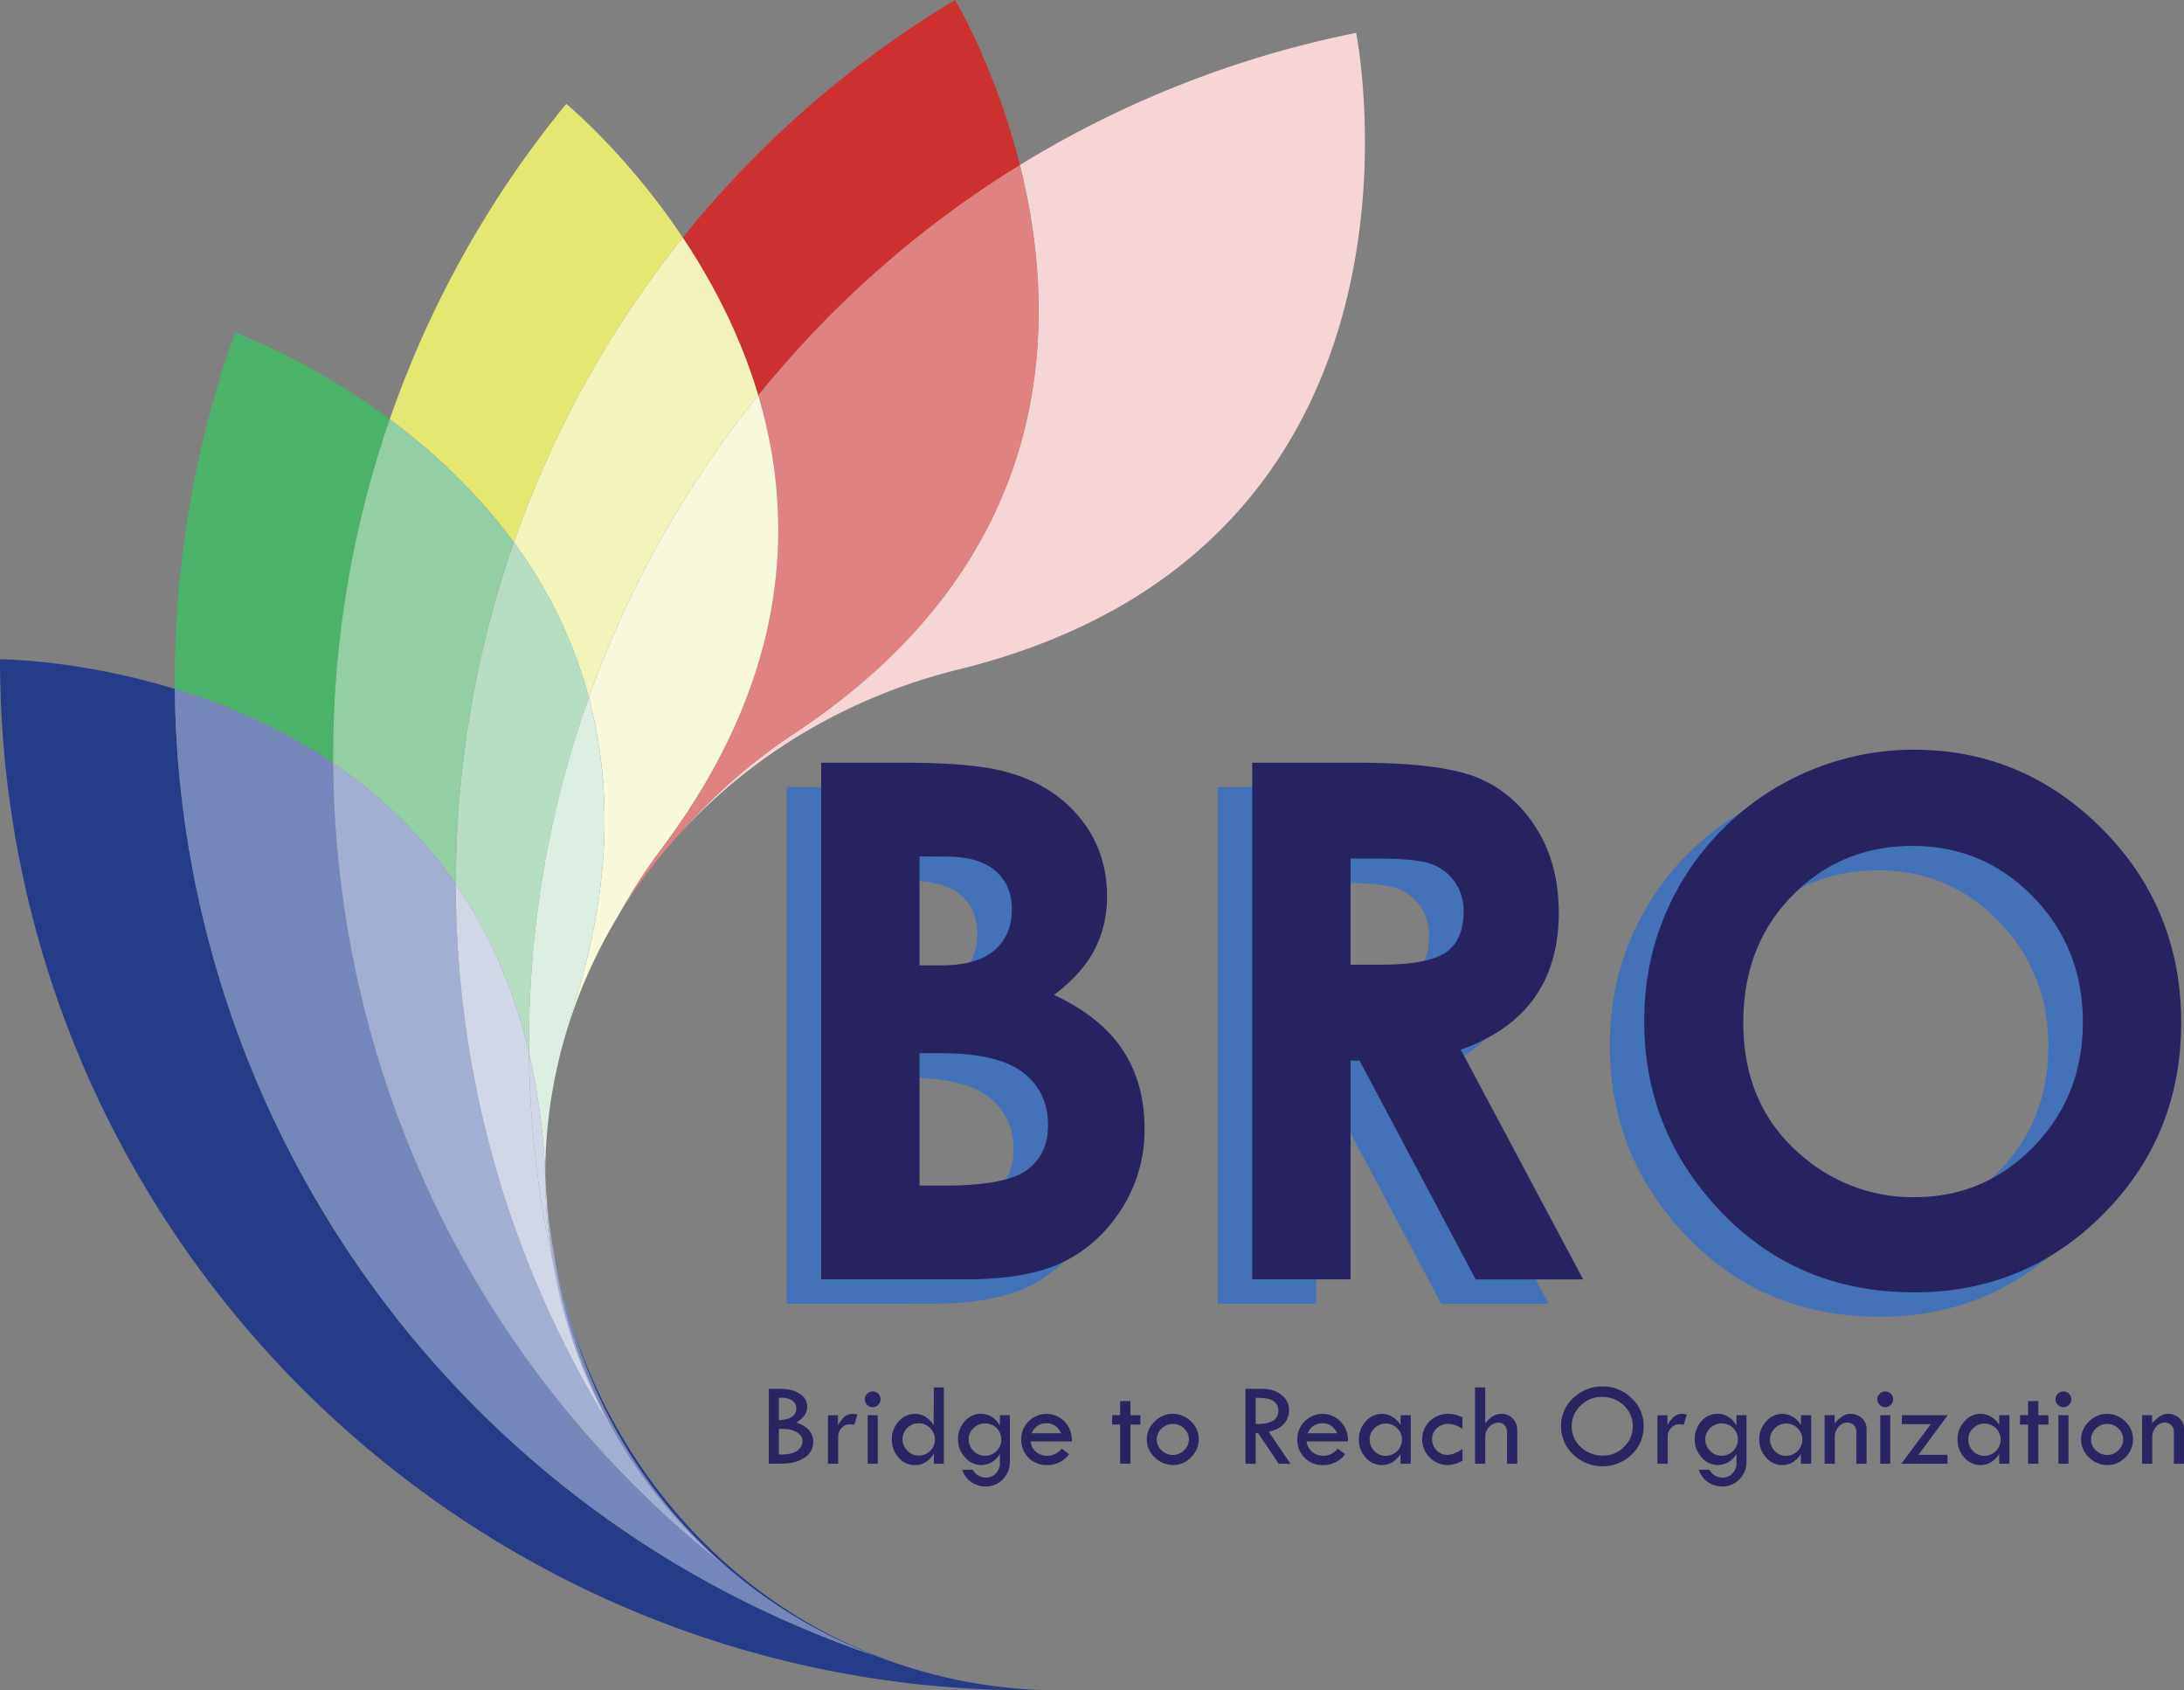 <svg id="Layer_1" data-name="Layer 1" xmlns="http://www.w3.org/2000/svg" viewBox="0 0 1306.27 1010.76"><rect x="0" y="0" width="1306.27" height="1010.76" fill="#808080" stroke="none"/><defs><style>.cls-1{fill:#263c88;}.cls-2{fill:#4ab269;}.cls-3{fill:#7587ba;}.cls-4{fill:#e4e873;}.cls-5{fill:#93cfa5;}.cls-6{fill:#a3afd1;}.cls-7{fill:#cc302f;}.cls-8{fill:#f2f3b9;}.cls-9{fill:#b7dec3;}.cls-10{fill:#d2d7e8;}.cls-11{fill:#f5d5d5;}.cls-12{fill:#e08282;}.cls-13{fill:#f7f8dc;}.cls-14{fill:#dceee1;}.cls-15{fill:#4372b8;}.cls-16{fill:#272361;}.cls-17{fill:#282560;}</style></defs><path class="cls-1" d="M818.29,1024.48c-3-1-5.92-2-8.88-3.05-250.25-89.34-407-323.81-409.36-574.89-58-17.7-104.57-17.71-104.57-17.71,0,340.51,276,616.55,616.55,616.55,3.14,0,6.26-.07,9.39-.12-134.92-3.63-243.52-94-283.55-217.31C664.07,915.28,727,989.08,818.29,1024.48Z" transform="translate(-295.48 -34.62)"/><path class="cls-2" d="M528.6,285.3c-48.65-36.16-92.52-51.83-92.52-51.83a615.15,615.15,0,0,0-36,213.07c30.14,9.21,63.35,23.22,94.72,44.48A615.61,615.61,0,0,1,528.6,285.3Z" transform="translate(-295.48 -34.62)"/><path class="cls-3" d="M728.16,970.23c-2.45-1.94-4.91-3.86-7.34-5.85C573,843.43,496,668.14,494.77,491c-31.37-21.26-64.58-35.27-94.72-44.48,2.37,251.08,159.11,485.55,409.36,574.89,3,1.06,5.92,2,8.88,3.05C727,989.08,664.07,915.28,637.87,828a335.93,335.93,0,0,1-10.79-42.5A298.69,298.69,0,0,0,728.16,970.23Z" transform="translate(-295.48 -34.62)"/><path class="cls-4" d="M602.86,359a615.73,615.73,0,0,1,101-182.33c-33.66-50.42-69.71-79.93-69.71-79.93A615.27,615.27,0,0,0,528.6,285.3C553.89,304.11,580.47,328.45,602.86,359Z" transform="translate(-295.48 -34.62)"/><path class="cls-5" d="M494.77,491a277.6,277.6,0,0,1,73.36,72.27A619.73,619.73,0,0,1,602.86,359c-22.39-30.57-49-54.91-74.26-73.72A615.61,615.61,0,0,0,494.77,491Z" transform="translate(-295.48 -34.62)"/><path class="cls-6" d="M661.51,888.84c-1.65-2.66-3.32-5.29-4.94-8a613.73,613.73,0,0,1-88.44-317.57A277.6,277.6,0,0,0,494.77,491C496,668.14,573,843.43,720.82,964.38c2.43,2,4.89,3.91,7.34,5.85A298.69,298.69,0,0,1,627.08,785.45q-3-16.11-4.48-32.74A298.47,298.47,0,0,0,661.51,888.84Z" transform="translate(-295.48 -34.62)"/><path class="cls-7" d="M905.48,133.33c-14.75-58.8-38.77-98.71-38.77-98.71A615.26,615.26,0,0,0,703.88,176.69c17.5,26.21,34.35,58.08,45.15,94.39A615.83,615.83,0,0,1,905.48,133.33Z" transform="translate(-295.48 -34.62)"/><path class="cls-8" d="M647.67,451.7A619.55,619.55,0,0,1,749,271.08c-10.8-36.31-27.65-68.18-45.15-94.39A615.73,615.73,0,0,0,602.86,359,277.72,277.72,0,0,1,647.67,451.7Z" transform="translate(-295.48 -34.62)"/><path class="cls-9" d="M647.67,451.7A277.72,277.72,0,0,0,602.86,359a619.73,619.73,0,0,0-34.73,204.27c19.07,27.64,34.43,61,43.8,101.16A612.76,612.76,0,0,1,647.67,451.7Z" transform="translate(-295.48 -34.62)"/><path class="cls-10" d="M661.51,888.84A298.47,298.47,0,0,1,622.6,752.71q-.69-7.76-1-15.6a304.63,304.63,0,0,0,4.54,52.66c-.67-3-1.36-6.1-2-9.18a619.45,619.45,0,0,1-12.21-116.14c-9.37-40.18-24.73-73.52-43.8-101.16a613.73,613.73,0,0,0,88.44,317.57C658.19,883.55,659.86,886.18,661.51,888.84Z" transform="translate(-295.48 -34.62)"/><path class="cls-11" d="M770.83,473a341.11,341.11,0,0,0-69.42,60.81c42.85-47.18,100.6-82.42,167.48-98.91,299.59-73.83,237.7-380.62,237.7-380.62a615.29,615.29,0,0,0-201.11,79C928.94,226.94,928.88,368.43,770.83,473Z" transform="translate(-295.48 -34.62)"/><path class="cls-12" d="M749,271.08C771.3,346,767.84,439.75,691.29,541.86a343.45,343.45,0,0,0-26.36,40.9,314.33,314.33,0,0,1,36.48-48.94A341.11,341.11,0,0,1,770.83,473c158-104.58,158.11-246.07,134.65-339.68A615.83,615.83,0,0,0,749,271.08Z" transform="translate(-295.48 -34.62)"/><path class="cls-13" d="M639.53,633.44q-2.32,7.51-4.29,15a303.17,303.17,0,0,1,29.69-65.72,343.45,343.45,0,0,1,26.36-40.9C767.84,439.75,771.3,346,749,271.08A619.55,619.55,0,0,0,647.67,451.7C661.11,502,661.6,562.18,639.53,633.44Z" transform="translate(-295.48 -34.62)"/><path class="cls-14" d="M611.93,664.45a393.32,393.32,0,0,1,9.65,72.65h0a296.72,296.72,0,0,1,13.66-88.63q2-7.53,4.29-15C661.6,562.18,661.11,502,647.67,451.7A612.76,612.76,0,0,0,611.93,664.45Z" transform="translate(-295.48 -34.62)"/><path class="cls-10" d="M611.93,664.45a619.45,619.45,0,0,0,12.21,116.14c.62,3.08,1.31,6.13,2,9.18a304.63,304.63,0,0,1-4.54-52.66h0A393.32,393.32,0,0,0,611.93,664.45Z" transform="translate(-295.48 -34.62)"/><path class="cls-15" d="M766,814.21v-309h48.57q42.27,0,61.83,5.46,27.75,7.37,44.16,27.31t16.4,47a68.57,68.57,0,0,1-7.46,32q-7.46,14.39-24.26,27,28.15,13.23,41.17,33.08t13,46.94A87.43,87.43,0,0,1,946,771.57q-13.46,21.42-34.69,32t-58.66,10.61Zm58.81-252.87v65.11h12.86q21.49,0,31.94-9t10.43-24.58q0-14.49-9.91-23T840,561.34Zm0,117.61v79.18h14.74q36.63,0,49.38-9.24T901.69,722q0-19.95-15-31.51T837,679Z" transform="translate(-295.48 -34.62)"/><path class="cls-15" d="M1023.82,505.26h62.3q51.2,0,72.9,9.14T1194,544.75q13.21,21.21,13.22,50.19,0,30.46-14.6,50.93t-44,31l73.19,137.36h-64.29L1088,683.36h-5.39V814.21h-58.8ZM1082.62,626h18.43q28,0,38.63-7.38t10.57-24.44a29.88,29.88,0,0,0-5.23-17.59,29,29,0,0,0-14-10.75q-8.79-3.27-32.24-3.27h-16.13Z" transform="translate(-295.48 -34.62)"/><path class="cls-15" d="M1419.5,497.49q65.57,0,112.75,47.47t47.18,115.72q0,67.64-46.55,114.46t-113,46.84q-69.57,0-115.59-48.1t-46-114.25q0-44.31,21.44-81.49a161.74,161.74,0,0,1,139.76-80.65Zm-.63,57.55q-42.9,0-72.12,29.82t-29.22,75.82q0,51.26,36.8,81.07a100.84,100.84,0,0,0,65.59,23.31q41.83,0,71.27-30.24t29.43-74.56q0-44.1-29.64-74.66T1418.87,555Z" transform="translate(-295.48 -34.62)"/><path class="cls-16" d="M786.64,799.61V490.67h48.58q42.25,0,61.82,5.46,27.75,7.35,44.16,27.3t16.4,47.05a68.69,68.69,0,0,1-7.45,32q-7.47,14.38-24.26,27,28.14,13.23,41.16,33.07t13,46.94A87.43,87.43,0,0,1,966.62,757q-13.47,21.42-34.69,32t-58.66,10.6Zm58.81-252.86v65.1h12.86q21.5,0,31.94-9t10.44-24.57q0-14.49-9.92-23t-30.14-8.5Zm0,117.61v79.18h14.74q36.64,0,49.39-9.24t12.74-26.89q0-19.95-15-31.5t-49.7-11.55Z" transform="translate(-295.48 -34.62)"/><path class="cls-16" d="M1044.44,490.67h62.31q51.18,0,72.9,9.14t34.92,30.34q13.23,21.23,13.22,50.2,0,30.45-14.59,50.93t-44,31l73.19,137.35H1178.1l-69.47-130.84h-5.38V799.61h-58.81Zm58.81,120.76h18.43q28,0,38.62-7.37t10.58-24.45a29.93,29.93,0,0,0-5.24-17.59,29,29,0,0,0-14-10.74q-8.79-3.27-32.24-3.27h-16.12Z" transform="translate(-295.48 -34.62)"/><path class="cls-16" d="M1440.12,482.9q65.57,0,112.75,47.46t47.19,115.73q0,67.62-46.56,114.46t-113,46.83q-69.55,0-115.59-48.09t-46-114.25q0-44.31,21.44-81.49a161.74,161.74,0,0,1,139.75-80.65Zm-.63,57.55q-42.88,0-72.11,29.82t-29.22,75.82q0,51.24,36.79,81.07a100.88,100.88,0,0,0,65.59,23.31q41.84,0,71.27-30.24t29.44-74.56q0-44.11-29.65-74.67T1439.49,540.45Z" transform="translate(-295.48 -34.62)"/><path class="cls-17" d="M755.33,865.06h7.1q7,0,11.43,3t4.43,7.68q0,5.65-6.54,9.45,10.13,3.38,10.13,11.71a10.84,10.84,0,0,1-5.23,9.36q-5.22,3.56-14,3.55h-7.35Zm6,5.42v13.25c3.37,0,6-.69,7.75-1.93a5.91,5.91,0,0,0,2.69-5.13,5.33,5.33,0,0,0-2.42-4.56,11.18,11.18,0,0,0-6.51-1.7A13.21,13.21,0,0,0,761.38,870.48Zm0,18.56v15.33h.49q7.92,0,10.79-2.53t2.89-5.17a6.32,6.32,0,0,0-3.24-5.55c-2.15-1.39-5.11-2.08-8.86-2.08Z" transform="translate(-295.48 -34.62)"/><path class="cls-17" d="M796.68,880.85v6a18.73,18.73,0,0,1,4-5.19,7.73,7.73,0,0,1,5.08-1.6,11.21,11.21,0,0,1,2.53.42l-1.87,6.12a15.63,15.63,0,0,0-2.32-.35,6.91,6.91,0,0,0-5.18,2.16,7.43,7.43,0,0,0-2.09,5.4v16.06H790.7v-29Z" transform="translate(-295.48 -34.62)"/><path class="cls-17" d="M812.71,871.32a4.47,4.47,0,0,1,1.4-3.28,4.58,4.58,0,0,1,3.34-1.39,4.66,4.66,0,0,1,3.29,8,4.54,4.54,0,0,1-3.29,1.37,4.64,4.64,0,0,1-3.34-1.37A4.49,4.49,0,0,1,812.71,871.32Zm1.72,9.53h6.05v29h-6.05Z" transform="translate(-295.48 -34.62)"/><path class="cls-17" d="M854,864.22h6v45.63h-6v-6q-4.34,6.86-11.34,6.85a12.6,12.6,0,0,1-9.72-4.53,15.82,15.82,0,0,1-4.05-10.9A15.32,15.32,0,0,1,833,884.52a12.93,12.93,0,0,1,9.83-4.48,11.55,11.55,0,0,1,6.37,1.9,14.37,14.37,0,0,1,4.72,5Zm.7,31.08a9.75,9.75,0,0,0-9.65-9.63,9.48,9.48,0,0,0-6.92,2.79,9.23,9.23,0,0,0-2.84,6.84,9.33,9.33,0,0,0,2.89,6.77,9.23,9.23,0,0,0,6.73,2.9,9.52,9.52,0,0,0,6.94-2.82A9.26,9.26,0,0,0,854.65,895.3Z" transform="translate(-295.48 -34.62)"/><path class="cls-17" d="M893.5,880.85h6v27.84a14.37,14.37,0,0,1-4.23,10.46A13.86,13.86,0,0,1,885,923.46a15.15,15.15,0,0,1-8.4-2.48,14.3,14.3,0,0,1-5.63-7.54h6.33a8.82,8.82,0,0,0,7.91,4.71,7.92,7.92,0,0,0,5.87-2.48,8.21,8.21,0,0,0,2.43-6v-5.48q-4.44,6.43-11.18,6.43a12.66,12.66,0,0,1-9.69-4.59,15.67,15.67,0,0,1-4.13-10.84,15.42,15.42,0,0,1,4-10.72,12.46,12.46,0,0,1,9.58-4.47q7.17,0,11.39,6.93Zm.84,14.45a9.1,9.1,0,0,0-2.83-6.82,9.67,9.67,0,0,0-7-2.74,9.39,9.39,0,0,0-6.75,2.84,8.92,8.92,0,0,0-2.92,6.58,9.58,9.58,0,0,0,2.88,7,9.33,9.33,0,0,0,6.86,2.92,9.47,9.47,0,0,0,6.91-2.85A9.36,9.36,0,0,0,894.34,895.3Z" transform="translate(-295.48 -34.62)"/><path class="cls-17" d="M936.6,896.53H911.85a9.73,9.73,0,0,0,3.67,6.52,10.49,10.49,0,0,0,6.24,2.06,10.8,10.8,0,0,0,8.72-4.33l4.47,3.38a16.18,16.18,0,0,1-13.47,6.5,14.57,14.57,0,0,1-10.83-4.43,15.08,15.08,0,0,1-4.36-11,14.74,14.74,0,0,1,4.42-10.67,15,15,0,0,1,21.49.07A16.08,16.08,0,0,1,936.6,896.53Zm-24.12-4.89H930.2q-3-6-8.72-6Q915.2,885.67,912.48,891.64Z" transform="translate(-295.48 -34.62)"/><path class="cls-17" d="M965.46,872.41h6.12v8.44h6v5.59h-6v23.41h-6.12V886.44h-4.81v-5.66h4.81Z" transform="translate(-295.48 -34.62)"/><path class="cls-17" d="M981.39,895.23a14.46,14.46,0,0,1,4.69-10.57A14.93,14.93,0,0,1,996.86,880a15.2,15.2,0,0,1,10.93,4.55,14.38,14.38,0,0,1,4.67,10.64,14.87,14.87,0,0,1-4.58,10.77,14.44,14.44,0,0,1-10.6,4.66,15.45,15.45,0,0,1-11.16-4.6A14.61,14.61,0,0,1,981.39,895.23Zm25.17,0a8.68,8.68,0,0,0-2.81-6.43,9.29,9.29,0,0,0-6.68-2.73,9.52,9.52,0,0,0-6.84,2.76,8.89,8.89,0,0,0-2.87,6.61,8.58,8.58,0,0,0,2.9,6.41,9.6,9.6,0,0,0,6.81,2.75,9.14,9.14,0,0,0,6.64-2.82A8.93,8.93,0,0,0,1006.56,895.25Z" transform="translate(-295.48 -34.62)"/><path class="cls-17" d="M1040.41,865.06h9.71q7.25,0,11.79,3.61a11.22,11.22,0,0,1,4.55,9.22,11.9,11.9,0,0,1-2.94,8q-2.94,3.43-9.19,4.85l13,19.16h-7l-12.43-18.42h-1.37v18.42h-6.12Zm6.12,5.42v15.61q13.53.28,13.54-7.84a6.81,6.81,0,0,0-1.59-4.66,7.9,7.9,0,0,0-4.21-2.46A34.81,34.81,0,0,0,1046.53,870.48Z" transform="translate(-295.48 -34.62)"/><path class="cls-17" d="M1101.69,896.53h-24.75a9.74,9.74,0,0,0,3.68,6.52,10.49,10.49,0,0,0,6.24,2.06,10.79,10.79,0,0,0,8.71-4.33l4.47,3.38a16.16,16.16,0,0,1-13.47,6.5,14.53,14.53,0,0,1-10.82-4.43,15,15,0,0,1-4.36-11,14.77,14.77,0,0,1,4.41-10.67,15,15,0,0,1,21.5.07A16.11,16.11,0,0,1,1101.69,896.53Zm-24.12-4.89h17.72q-3-6-8.72-6Q1080.29,885.67,1077.57,891.64Z" transform="translate(-295.48 -34.62)"/><path class="cls-17" d="M1133.16,880.85h6.11v29h-6.11v-5.76q-4.47,6.57-11.08,6.57a12.73,12.73,0,0,1-9.79-4.5,15.71,15.71,0,0,1-4.06-10.93,15.42,15.42,0,0,1,4.1-10.64,12.56,12.56,0,0,1,9.61-4.55,12.27,12.27,0,0,1,6.47,1.86,13.32,13.32,0,0,1,4.75,4.86Zm.84,14.59a9.22,9.22,0,0,0-2.85-6.8,9.61,9.61,0,0,0-13.6,0,9,9,0,0,0-2.89,6.61,9.62,9.62,0,0,0,2.82,7,9.18,9.18,0,0,0,6.83,2.89,9.77,9.77,0,0,0,9.69-9.67Z" transform="translate(-295.48 -34.62)"/><path class="cls-17" d="M1170.21,901v7a18.28,18.28,0,0,1-9.07,2.67,15.45,15.45,0,0,1-15.05-15,15.09,15.09,0,0,1,4.5-11.2,15.4,15.4,0,0,1,11.29-4.45,18.79,18.79,0,0,1,8.33,2.11V889a16.29,16.29,0,0,0-8.72-3,9.4,9.4,0,0,0-6.64,2.67A8.32,8.32,0,0,0,1152,895a9.41,9.41,0,0,0,2.67,6.8,8.75,8.75,0,0,0,6.54,2.76Q1165.15,904.51,1170.21,901Z" transform="translate(-295.48 -34.62)"/><path class="cls-17" d="M1177.7,864.22h6.12V885.6a20.58,20.58,0,0,1,4.72-4.24,10.28,10.28,0,0,1,5.37-1.32,8.51,8.51,0,0,1,6.38,2.83,9.5,9.5,0,0,1,2.69,6.77v20.21h-6.12V891.36a6.57,6.57,0,0,0-1.39-4.39,4.58,4.58,0,0,0-3.67-1.66,7.48,7.48,0,0,0-5.65,2.5,8.55,8.55,0,0,0-2.33,6.05v16h-6.12Z" transform="translate(-295.48 -34.62)"/><path class="cls-17" d="M1229.17,887.2a22.08,22.08,0,0,1,7.31-16.62,24.64,24.64,0,0,1,17.58-6.92,24,24,0,0,1,17.26,7,22.22,22.22,0,0,1,7.24,16.57,23.12,23.12,0,0,1-7.15,17.16,25.31,25.31,0,0,1-35-.06A23,23,0,0,1,1229.17,887.2Zm42.89.28a16.53,16.53,0,0,0-5.35-12.49,18.36,18.36,0,0,0-13.14-5.07,17.54,17.54,0,0,0-12.71,5.16,16.69,16.69,0,0,0-5.29,12.4,16.33,16.33,0,0,0,5.43,12.41,18.72,18.72,0,0,0,13.3,5.08,17.2,17.2,0,0,0,12.5-5.18A16.69,16.69,0,0,0,1272.06,887.48Z" transform="translate(-295.48 -34.62)"/><path class="cls-17" d="M1292.77,880.85v6a18.54,18.54,0,0,1,4-5.19,7.73,7.73,0,0,1,5.08-1.6,11.21,11.21,0,0,1,2.53.42l-1.87,6.12a15.63,15.63,0,0,0-2.32-.35,6.91,6.91,0,0,0-5.18,2.16,7.43,7.43,0,0,0-2.09,5.4v16.06h-6.12v-29Z" transform="translate(-295.48 -34.62)"/><path class="cls-17" d="M1334.07,880.85h6v27.84a14.34,14.34,0,0,1-4.24,10.46,13.84,13.84,0,0,1-10.24,4.31,15.21,15.21,0,0,1-8.41-2.48,14.29,14.29,0,0,1-5.62-7.54h6.33a8.82,8.82,0,0,0,7.91,4.71,7.94,7.94,0,0,0,5.87-2.48,8.2,8.2,0,0,0,2.42-6v-5.48q-4.42,6.43-11.18,6.43a12.64,12.64,0,0,1-9.68-4.59,15.67,15.67,0,0,1-4.13-10.84,15.46,15.46,0,0,1,4-10.72,12.49,12.49,0,0,1,9.58-4.47q7.17,0,11.39,6.93Zm.85,14.45a9.14,9.14,0,0,0-2.83-6.82,9.69,9.69,0,0,0-7-2.74,9.42,9.42,0,0,0-6.75,2.84,8.94,8.94,0,0,0-2.91,6.58,9.58,9.58,0,0,0,2.88,7,9.33,9.33,0,0,0,6.85,2.92,9.76,9.76,0,0,0,9.78-9.74Z" transform="translate(-295.48 -34.62)"/><path class="cls-17" d="M1372.64,880.85h6.12v29h-6.12v-5.76q-4.47,6.57-11.07,6.57a12.71,12.71,0,0,1-9.79-4.5,15.72,15.72,0,0,1-4.07-10.93,15.42,15.42,0,0,1,4.1-10.64,12.58,12.58,0,0,1,9.62-4.55,12.21,12.21,0,0,1,6.46,1.86,13.24,13.24,0,0,1,4.75,4.86Zm.84,14.59a9.22,9.22,0,0,0-2.85-6.8,9.6,9.6,0,0,0-13.59,0,8.91,8.91,0,0,0-2.89,6.61,9.62,9.62,0,0,0,2.82,7,9.15,9.15,0,0,0,6.83,2.89,9.77,9.77,0,0,0,9.68-9.67Z" transform="translate(-295.48 -34.62)"/><path class="cls-17" d="M1386.81,909.85v-29h6v4.82a24.26,24.26,0,0,1,4.78-4.28,8.78,8.78,0,0,1,4.78-1.35,9.55,9.55,0,0,1,6.73,2.6,8.27,8.27,0,0,1,2.8,6.26v21h-6.12V890.69a5.31,5.31,0,0,0-1.53-3.9,5.25,5.25,0,0,0-3.89-1.55,6.75,6.75,0,0,0-5.27,2.59,9.23,9.23,0,0,0-2.21,6.24v15.78Z" transform="translate(-295.48 -34.62)"/><path class="cls-17" d="M1418.34,871.32a4.44,4.44,0,0,1,1.41-3.28,4.58,4.58,0,0,1,3.34-1.39,4.66,4.66,0,0,1,3.29,8,4.54,4.54,0,0,1-3.29,1.37,4.64,4.64,0,0,1-3.34-1.37A4.46,4.46,0,0,1,1418.34,871.32Zm1.73,9.53h6v29h-6Z" transform="translate(-295.48 -34.62)"/><path class="cls-17" d="M1433,880.85h27.42l-17.48,23.66h17.34v5.34h-27.63l17.68-23.69H1433Z" transform="translate(-295.48 -34.62)"/><path class="cls-17" d="M1491.22,880.85h6.12v29h-6.12v-5.76c-3,4.38-6.67,6.57-11.07,6.57a12.71,12.71,0,0,1-9.79-4.5,15.71,15.71,0,0,1-4.06-10.93,15.41,15.41,0,0,1,4.09-10.64A12.58,12.58,0,0,1,1480,880a12.27,12.27,0,0,1,6.47,1.86,13.21,13.21,0,0,1,4.74,4.86Zm.85,14.59a9.2,9.2,0,0,0-2.86-6.8,9.6,9.6,0,0,0-13.59,0,8.91,8.91,0,0,0-2.89,6.61,9.62,9.62,0,0,0,2.82,7,9.17,9.17,0,0,0,6.83,2.89,9.78,9.78,0,0,0,9.69-9.67Z" transform="translate(-295.48 -34.62)"/><path class="cls-17" d="M1508.48,872.41h6.12v8.44h6.05v5.59h-6.05v23.41h-6.12V886.44h-4.81v-5.66h4.81Z" transform="translate(-295.48 -34.62)"/><path class="cls-17" d="M1524.9,871.32a4.44,4.44,0,0,1,1.41-3.28,4.58,4.58,0,0,1,3.34-1.39,4.67,4.67,0,0,1,3.29,8,4.56,4.56,0,0,1-3.29,1.37,4.64,4.64,0,0,1-3.34-1.37A4.46,4.46,0,0,1,1524.9,871.32Zm1.72,9.53h6.05v29h-6.05Z" transform="translate(-295.48 -34.62)"/><path class="cls-17" d="M1540.2,895.23a14.46,14.46,0,0,1,4.69-10.57,14.93,14.93,0,0,1,10.77-4.62,15.2,15.2,0,0,1,10.94,4.55,14.42,14.42,0,0,1,4.67,10.64,14.9,14.9,0,0,1-4.58,10.77,14.45,14.45,0,0,1-10.6,4.66,15.49,15.49,0,0,1-11.17-4.6A14.63,14.63,0,0,1,1540.2,895.23Zm25.17,0a8.66,8.66,0,0,0-2.82-6.43,9.25,9.25,0,0,0-6.67-2.73,9.52,9.52,0,0,0-6.84,2.76,8.89,8.89,0,0,0-2.87,6.61,8.58,8.58,0,0,0,2.9,6.41,9.6,9.6,0,0,0,6.81,2.75,9.14,9.14,0,0,0,6.64-2.82A8.93,8.93,0,0,0,1565.37,895.25Z" transform="translate(-295.48 -34.62)"/><path class="cls-17" d="M1576.69,909.85v-29h6v4.82a24.56,24.56,0,0,1,4.79-4.28,8.78,8.78,0,0,1,4.78-1.35,9.55,9.55,0,0,1,6.73,2.6,8.26,8.26,0,0,1,2.79,6.26v21h-6.11V890.69a5.31,5.31,0,0,0-1.53-3.9,5.25,5.25,0,0,0-3.89-1.55,6.75,6.75,0,0,0-5.27,2.59,9.24,9.24,0,0,0-2.22,6.24v15.78Z" transform="translate(-295.48 -34.62)"/></svg>